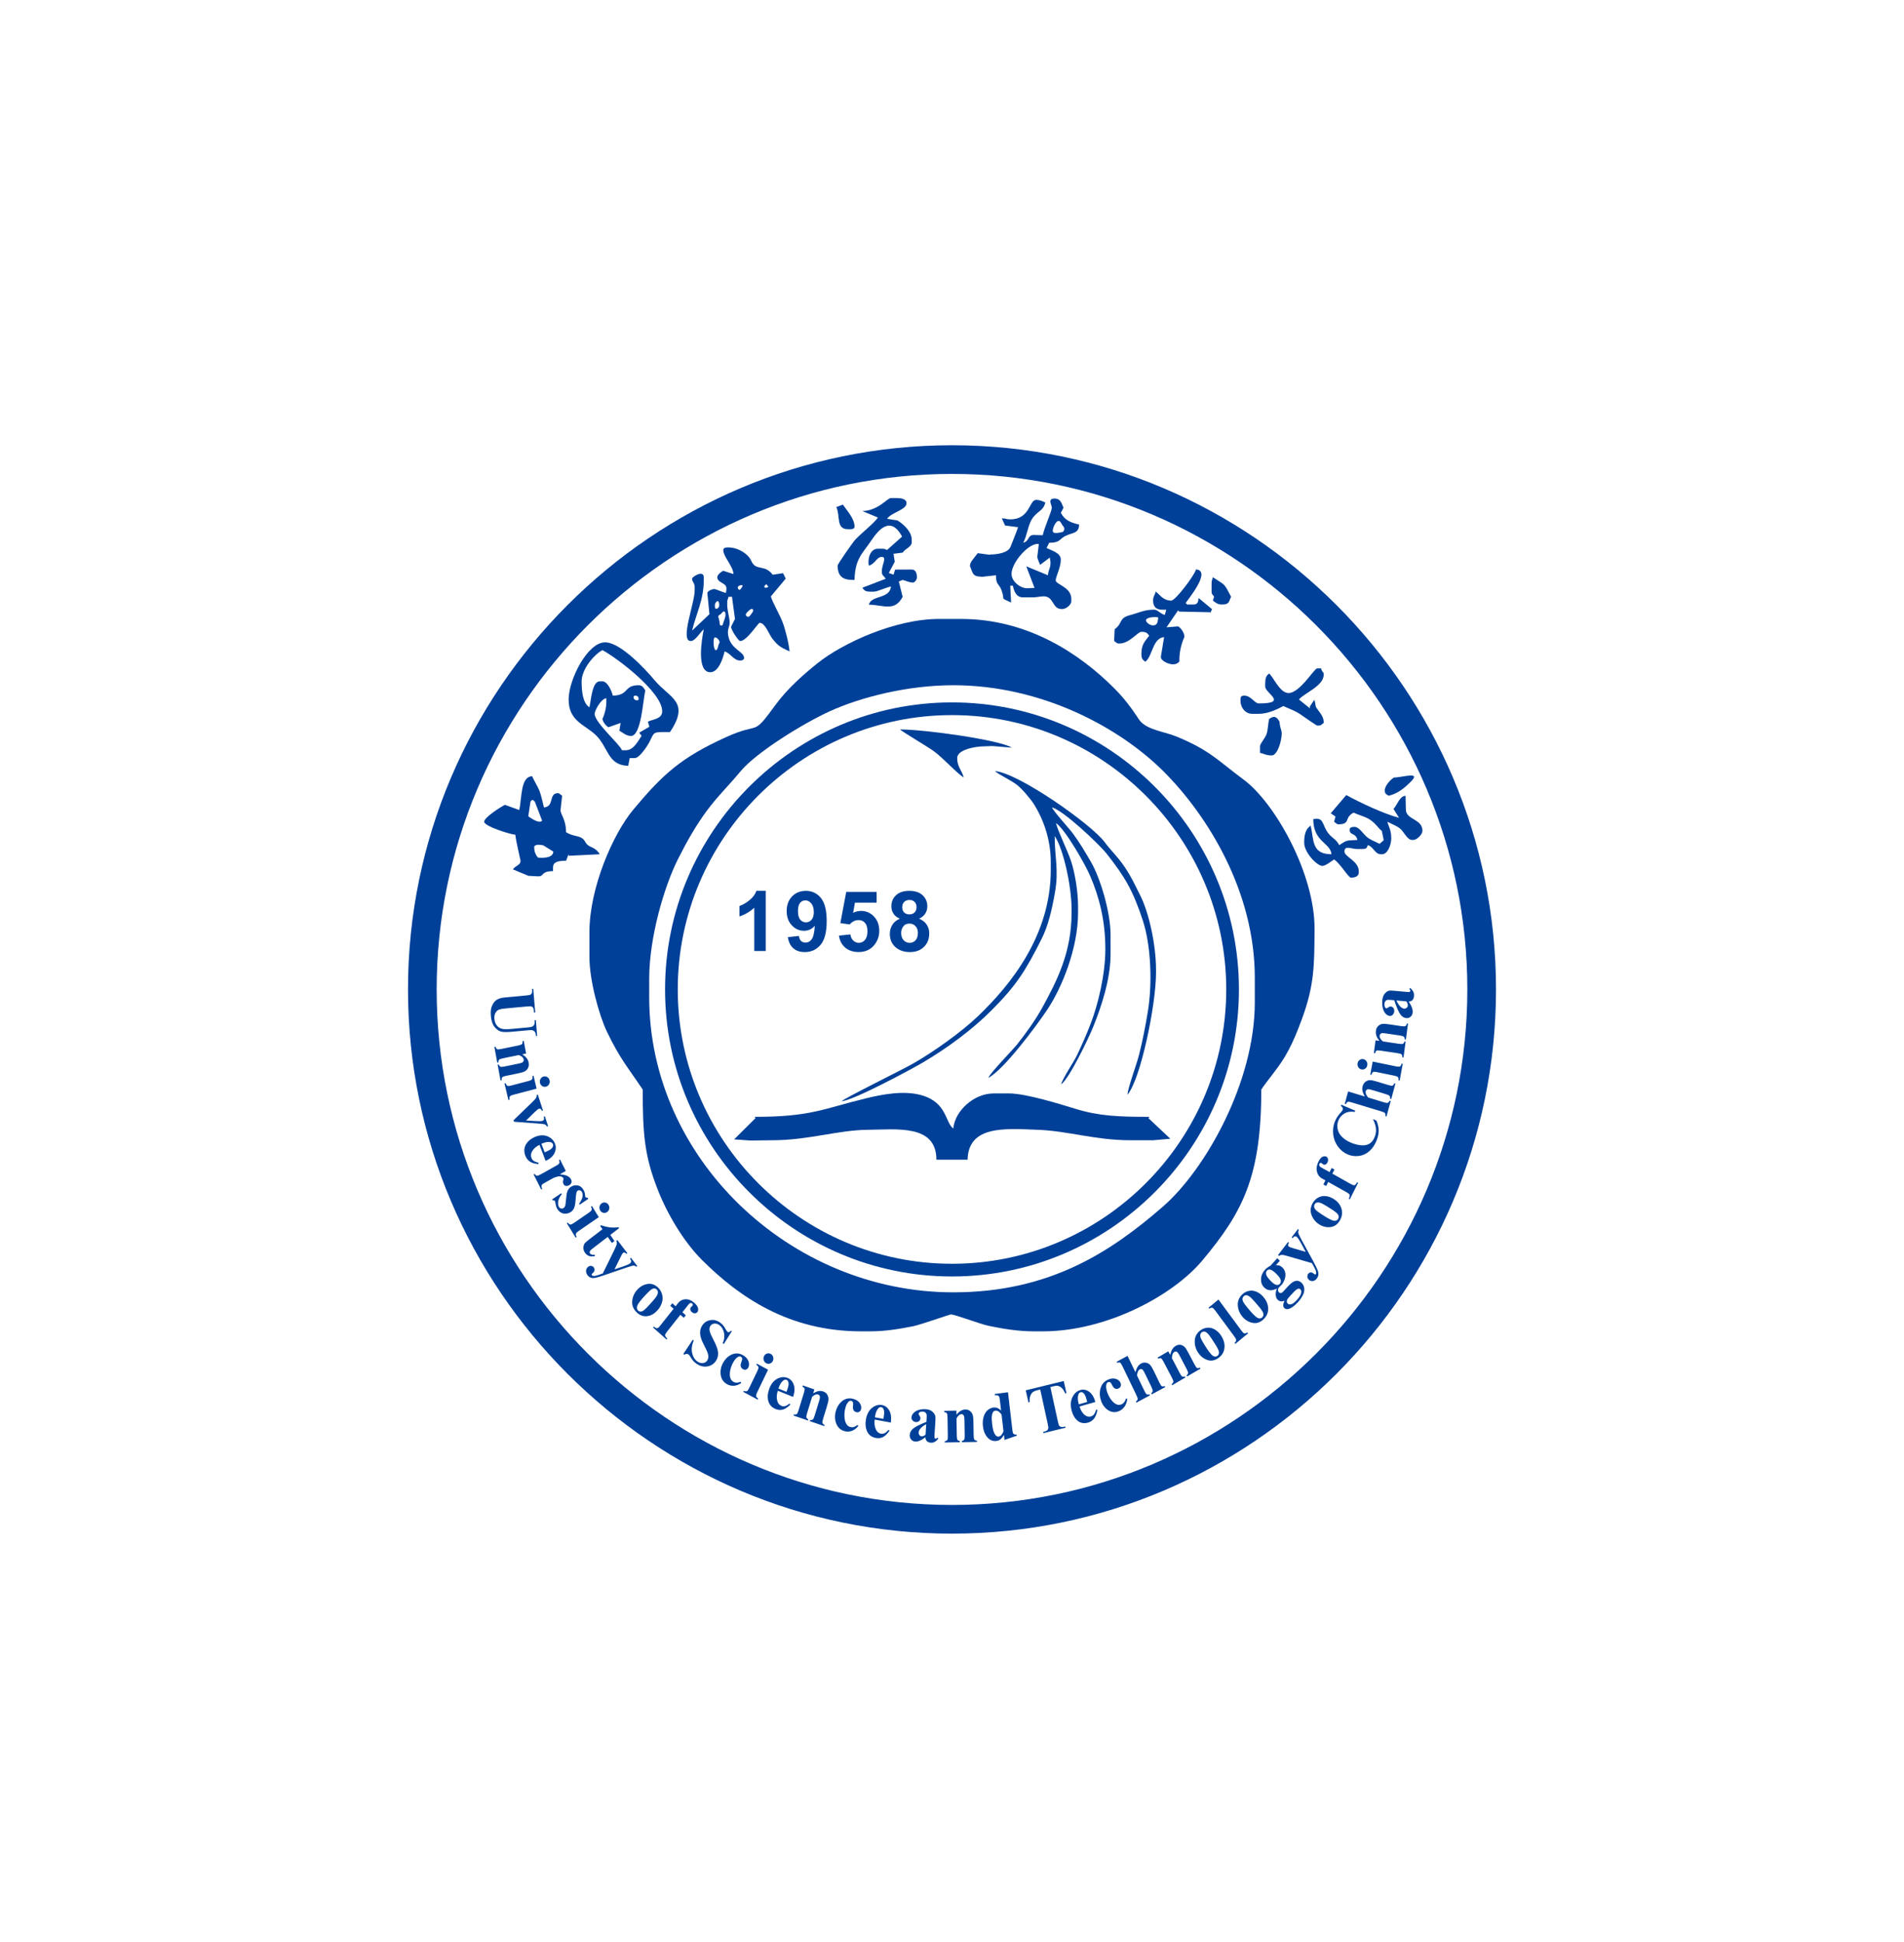 <svg width="154" height="157" viewBox="0 0 154 157" fill="none" xmlns="http://www.w3.org/2000/svg">
<g clip-path="url(#clip0_185_74)" filter="url(#filter0_d_185_74)">
<path d="M41 0H113C131.667 0 141 9.333 141 28V100C141 118.667 131.667 128 113 128H41C22.333 128 13 118.667 13 100V28C13 9.333 22.333 0 41 0Z" fill="white"/>
<path fill-rule="evenodd" clip-rule="evenodd" d="M67.643 24.999C67.985 25.712 67.591 26.791 68.591 26.791H68.801C68.973 26.791 69.117 26.728 69.117 26.581C69.117 25.923 68.496 25.28 68.172 24.799L67.643 24.999Z" fill="#004098"/>
<path fill-rule="evenodd" clip-rule="evenodd" d="M69.747 25.32L71.009 25.845C70.704 26.3 69.711 27.072 69.198 27.608C69.009 27.805 67.75 29.593 67.75 29.734C67.75 30.75 68.352 30.907 69.117 30.89C69.155 29.165 69.754 28.774 70.462 27.716C71.108 26.752 72.052 25.713 72.965 27.383L71.745 28.473C71.596 28.399 71.57 28.368 71.324 28.368H71.009C70.356 28.368 70.163 29.218 70.273 29.734C70.78 29.599 70.89 29.078 71.261 29.031C71.798 28.961 71.324 29.68 71.324 30.154V30.26C71.324 30.512 71.494 30.569 71.643 30.795L69.747 31.521C69.903 31.734 69.989 31.837 70.378 31.837H70.693C70.933 31.837 71.656 31.51 72.06 31.416C71.973 32.46 70.485 32.095 70.273 32.888C71.478 32.914 72.358 33.481 73.007 32.257L72.698 31.015L73.006 30.89C73.302 30.959 73.54 31.101 73.847 31.101C73.975 31.101 74.162 30.883 74.162 30.68C74.162 30.358 74.065 30.049 73.742 30.049L72.398 30.055L72.272 30.464L71.889 30.331L72.37 29.42L72.268 28.775L73.006 28.683C73.245 28.326 73.742 28.226 73.742 27.842V27.632C73.742 26.945 73.014 26.342 72.583 26.077L71.745 25.95C72.095 25.427 73.321 25.226 73.321 24.689C73.321 24.32 72.855 24.269 72.48 24.269H72.06C71.756 24.269 71.051 25.291 69.747 25.32Z" fill="#004098"/>
<path fill-rule="evenodd" clip-rule="evenodd" d="M58.501 28.473C58.501 29.023 59.291 29.759 59.328 30.415L58.486 30.149C58.106 30.391 57.82 30.647 58.185 30.995C58.666 31.317 58.851 31.282 58.711 31.941C58.448 31.88 57.885 31.626 57.765 31.626C57.6 31.626 57.226 31.784 57.212 31.944L57.381 33.66L55.978 34.989C56.288 33.66 56.924 32.533 56.924 30.89V30.68C56.924 30.05 55.978 30.633 55.978 30.785C55.978 31.097 56.188 31.066 56.188 31.521V31.731C56.188 32.782 54.971 35.831 55.873 35.831C56.246 35.831 56.653 35.083 56.924 34.885C56.769 35.619 56.296 38.353 57.45 38.353C58.115 38.353 58.468 37.263 58.606 36.671C59.082 36.798 59.333 37.407 59.867 37.407C60.039 37.407 60.182 37.344 60.182 37.197C60.182 36.672 59.117 36.517 58.906 35.417C58.783 34.775 59.071 34.716 59.008 34.175C58.957 33.731 58.816 33.377 58.816 32.782C58.816 32.498 58.866 32.492 58.921 32.257L59.204 32.247L59.447 34.044C59.418 34.098 59.131 34.674 59.131 34.674C59.131 34.939 59.73 35.831 59.867 35.831C60.408 35.831 61.316 34.359 61.444 34.359C61.89 34.359 62.193 35.285 62.474 35.641C62.978 36.277 63.141 36.326 63.861 36.671C63.808 36.035 63.511 34.848 63.294 34.296C63.029 33.621 62.506 32.756 62.347 32.224L63.552 30.782L63.334 30.343L62.495 30.47C61.851 29.591 61.133 30.203 60.769 29.358C60.522 28.781 59.69 28.263 58.921 28.263H58.816C58.644 28.263 58.501 28.326 58.501 28.473ZM58.202 34.366C58.202 34.047 57.989 33.808 58.175 33.729C58.361 33.649 58.44 33.41 58.573 33.437C58.706 33.463 58.706 33.782 58.626 33.994C58.546 34.206 58.44 34.551 58.44 34.551C58.44 34.551 58.202 34.684 58.202 34.366ZM57.83 33.118C57.856 33.331 58.175 33.198 58.175 32.933C58.175 32.667 58.069 32.508 57.936 32.667C57.803 32.826 57.803 32.906 57.83 33.118ZM57.83 35.533C57.644 35.533 57.697 36.542 57.883 36.568C58.069 36.595 58.069 36.17 58.175 36.011C58.281 35.852 58.016 35.533 57.83 35.533ZM60.404 33.835C60.218 33.702 60.378 33.543 60.616 33.331C60.855 33.118 61.015 33.304 60.855 33.516C60.696 33.729 60.59 33.968 60.404 33.835ZM59.678 31.549C59.645 31.483 59.711 31.352 59.908 31.319C60.105 31.286 60.105 31.352 59.941 31.582C59.776 31.812 59.711 31.615 59.678 31.549ZM61.807 31.421L61.971 31.224L62.136 31.421C62.136 31.421 62.169 31.486 61.971 31.519C61.774 31.552 61.84 31.388 61.807 31.421Z" fill="#004098"/>
<path fill-rule="evenodd" clip-rule="evenodd" d="M104.224 40.035C103.495 40.035 102.992 38.711 102.647 38.459C102.397 38.642 102.332 38.863 102.332 39.299V39.51C102.332 40.06 104.23 40.876 101.806 40.876C101.486 40.876 101.178 40.245 100.65 40.245C100.408 40.245 100.335 40.318 100.335 40.56V40.666C100.335 41.197 100.714 41.717 101.281 41.717H101.806C102.554 41.717 103.305 41.35 103.803 41.086C104.341 41.344 104.691 41.428 105.212 41.779C105.409 41.912 106.461 42.663 106.536 42.663H106.641C106.877 42.663 106.872 42.58 107.068 42.45C107.075 41.914 106.756 41.651 106.462 41.209C106.38 41.085 106.394 40.728 106.303 40.614L106.355 40.51L105.932 41.139L105.952 41.275L105.064 40.56C105.426 40.067 107.062 39.479 107.062 38.563C107.062 38.222 106.97 38.484 106.851 38.038H106.536C106.305 38.038 105.13 40.035 104.224 40.035ZM101.911 44.344V44.87C102.288 44.958 102.405 45.08 102.857 45.08C103.248 45.08 103.511 44.283 103.588 43.918C103.791 42.948 103.556 43.17 103.487 42.348C103.207 41.818 102.927 41.931 102.647 42.137C102.554 42.535 102.561 43.04 102.429 43.39C102.318 43.683 101.911 44.135 101.911 44.344Z" fill="#004098"/>
<path fill-rule="evenodd" clip-rule="evenodd" d="M47.044 39.089C47.044 38.094 48.064 36.916 48.725 36.566C49.916 37.196 53.56 39.965 53.56 41.506C53.56 42.139 52.835 42.141 52.404 42.347L52.522 42.764L51.697 43.241L51.894 43.491C51.599 43.922 51.25 44.66 50.617 44.66H50.302C50.187 44.229 48.095 42.426 48.095 41.717C48.095 41.466 48.605 40.491 49.041 40.455V40.771C49.041 41.273 48.886 41.801 48.725 42.137C48.801 42.416 48.962 42.637 49.207 42.803L50.197 42.453L50.097 43.084C50.403 43.248 50.641 43.504 51.038 43.504C51.862 43.504 51.999 40.662 52.194 39.825C52.074 39.645 51.965 39.404 51.668 39.404C50.41 39.404 50.916 40.215 49.566 40.245C49.481 39.88 49.138 39.089 48.725 39.089H48.515C47.886 39.089 47.813 40.595 47.674 41.191C47.146 40.838 47.044 39.959 47.044 39.089ZM45.992 40.56C45.992 42.309 47.295 42.584 48.176 43.422C49.224 44.419 49.133 45.883 50.812 45.918L50.933 45.29H51.353C51.721 45.29 52.36 44.315 52.509 44.028C52.968 43.143 52.72 43.188 54.191 43.188C55.844 40.719 54.167 40.463 52.93 38.984C52.262 38.185 50.212 35.935 48.936 35.935C47.53 35.935 45.992 38.932 45.992 40.56ZM51.261 40.467C51.261 40.467 51.176 40.264 51.363 40.247C51.549 40.23 51.65 40.348 51.65 40.484C51.65 40.619 51.616 40.636 51.464 40.619C51.312 40.602 51.261 40.467 51.261 40.467Z" fill="#004098"/>
<path fill-rule="evenodd" clip-rule="evenodd" d="M77.946 46.867C77.808 46.273 77.42 46.033 77.42 45.29C77.42 44.619 78.863 44.344 79.628 44.344L80.261 44.32L81.835 44.45C80.834 43.815 74.774 42.978 72.796 42.978C72.901 43.121 75.114 44.423 75.546 44.747C76.35 45.352 77.288 46.427 77.946 46.867Z" fill="#004098"/>
<path fill-rule="evenodd" clip-rule="evenodd" d="M112.737 46.867C112.473 47.044 112.002 47.512 112.002 47.918C112.002 48.199 112.154 48.229 112.317 48.339C113.062 48.165 113.568 47.728 114.065 47.248C115.041 46.305 113.445 46.867 112.737 46.867ZM107.632 49.759L108.02 50.024L107.903 50.441C107.987 50.5 108.162 50.651 108.218 50.651C109.28 50.651 108.681 50.127 109.479 49.705C109.879 49.897 110.435 50.023 110.805 50.272C111.299 50.604 111.466 50.959 111.765 51.181L111.919 51.935L111.581 52.228C111.219 52.036 110.814 51.911 110.502 51.626C110.274 51.418 109.909 50.861 109.584 50.861H109.479C109.307 50.861 109.164 50.924 109.164 51.072C109.164 51.592 109.625 51.278 109.794 51.912C108.911 51.986 109.034 51.857 108.323 52.333C108.017 51.755 107.649 51.767 107.29 51.158C106.949 50.581 107.017 50.062 106.221 50.23C106.221 52.084 107.615 52.139 107.692 53.069C106.063 53.069 106.28 51.913 106.011 50.756C105.613 51.022 105.485 51.468 105.485 52.123C105.485 52.96 106.545 54.015 106.957 54.015C107.208 54.015 107.71 53.618 107.903 53.489C108.426 53.84 109.057 54.961 109.269 54.961C109.592 54.961 109.9 54.863 109.9 54.54V54.435C109.9 53.624 108.743 53.269 108.743 52.858C108.743 52.317 109.288 52.648 109.794 52.648H110.11C110.514 52.648 110.542 52.59 110.635 52.333C111.078 52.451 111.205 53.069 111.686 53.069H111.791C112.248 53.069 112.527 52.278 112.527 51.807C112.527 51.085 112.338 50.913 112.212 50.441C112.555 50.622 113.006 50.776 113.294 51.041C113.563 51.29 113.831 51.912 114.209 51.912H114.314C114.607 51.912 115.05 51.469 115.05 51.176C115.05 50.163 113.669 50.323 113.708 49.39L113.683 48.339C113.193 48.38 113.043 49.038 112.71 49.406L113.158 50.125C111.899 49.789 110.047 48.917 108.889 48.283L107.632 49.759Z" fill="#004098"/>
<path fill-rule="evenodd" clip-rule="evenodd" d="M41.998 49.495L40.842 49.074C40.499 49.239 39.16 50.092 39.16 50.441C39.16 50.799 41.215 51.453 41.683 51.492C41.722 51.967 42.103 53.56 42.103 53.594C42.103 53.969 41.722 53.958 41.486 54.293L42.735 54.814L43.469 54.855H43.575C43.998 54.855 43.76 54.435 44.731 54.435V54.12C44.731 53.641 45.278 53.594 45.787 53.596L45.988 53.067L45.998 53.194L48.515 53.069C48.016 52.323 47.655 52.648 47.325 52.051C47.011 51.483 46.417 51.707 45.782 51.282C45.782 50.23 45.319 49.837 45.338 49.492L45.467 48.339C45.382 48.28 45.207 48.128 45.151 48.128C44.327 48.128 44.881 49.211 43.995 49.285C43.92 48.963 43.764 48.277 43.639 47.959C43.475 47.543 43.105 46.97 43.049 46.762C42.082 46.783 42.221 48.536 41.998 49.495ZM42.729 50.004L42.906 48.824C42.997 48.64 43.115 48.64 43.26 48.824L43.85 50.358C43.672 50.547 43.275 50.393 42.729 50.004ZM43.519 53.342C43.298 53.099 43.195 52.797 43.209 52.436C43.342 52.259 43.629 52.289 43.938 52.348L44.755 52.856C44.724 53.272 44.257 53.397 43.519 53.342Z" fill="#004098"/>
<path fill-rule="evenodd" clip-rule="evenodd" d="M84.989 53.699V54.33C84.989 59.588 81.809 63.577 79.079 66.183C77.746 67.455 75.579 68.997 73.918 69.957C72.974 70.502 68.438 72.716 68.066 73.04C69.081 72.955 73.731 70.447 74.685 69.883C76.64 68.727 78.661 67.237 80.232 65.655C82.2 63.676 82.951 62.497 84.253 59.901C84.789 58.831 85.084 57.548 85.33 56.143C85.648 54.332 85.304 53.295 85.304 51.597C86.004 52.604 86.67 55.669 86.67 57.483V57.798C86.67 61.019 85.485 63.303 84.322 65.436C83.776 66.437 82.962 67.569 82.274 68.434C81.891 68.916 80.034 70.806 79.943 71.148C81.205 70.48 83.812 66.97 84.716 65.62C85.886 63.87 87.196 60.666 87.196 57.798V57.273C87.196 56.093 86.94 54.557 86.632 53.633C86.321 52.702 85.56 51.193 85.409 50.546C86.134 51.031 87.74 53.809 88.175 54.822C88.896 56.498 89.403 58.393 89.403 60.742C89.403 62.801 88.802 65.267 88.205 66.796C87.855 67.694 87.528 68.435 87.125 69.29C86.847 69.879 85.944 71.183 85.829 71.673C86.454 71.255 88.033 67.992 88.425 67.016C89.038 65.49 89.824 63.225 89.824 61.162V59.586C89.824 57.676 88.948 54.897 88.245 53.701C87.741 52.842 87.356 52.175 86.775 51.387C86.494 51.005 85.165 49.551 85.094 49.285C86.015 49.531 88.895 52.244 89.528 53.049C90.972 54.887 91.64 55.993 92.439 58.441C93.084 60.414 93.229 63.481 92.83 65.851C92.61 67.16 92.424 68.102 92.136 69.256C91.926 70.097 91.242 71.894 91.19 72.514C92.247 71.298 93.502 65.273 93.502 62.634V62.423C93.502 60.369 92.923 57.788 92.241 56.432C91.78 55.514 91.535 54.953 90.98 54.12C90.406 53.259 89.888 52.821 89.34 52.081C88.296 50.671 82.404 46.503 80.469 46.342C80.856 46.678 81.763 47.073 82.276 47.477C82.677 47.793 83.364 48.604 83.645 49.051C84.371 50.211 84.989 51.848 84.989 53.699Z" fill="#004098"/>
<path fill-rule="evenodd" clip-rule="evenodd" d="M62.495 76.193C65.367 76.193 67.778 75.372 70.165 75.349C72.521 75.327 75.739 74.88 75.739 77.769H78.261C78.324 74.967 81.315 75.251 83.941 75.348C86.381 75.438 88.6 76.193 91.4 76.193H93.292L94.657 76.071L92.88 74.4L92.977 74.301C90.501 74.301 88.906 74.242 86.999 73.657C85.828 73.298 82.993 72.409 81.625 72.409H80.363C78.75 72.409 77.222 73.842 77.105 75.247C76.435 74.756 76.614 73.146 74.541 72.555C73.096 72.142 71.351 72.487 70.039 72.806C66.553 73.654 65.602 74.301 61.023 74.301L61.117 74.396L59.377 76.123L60.705 76.217L62.495 76.193Z" fill="#004098"/>
<path fill-rule="evenodd" clip-rule="evenodd" d="M52.509 63.159C52.509 59.792 53.711 55.69 54.857 53.419C55.546 52.054 56.282 50.756 57.134 49.6C58.044 48.366 58.953 47.506 59.894 46.368C61.192 44.8 65.071 42.435 67.119 41.506C69.655 40.355 73.424 39.404 77.105 39.404C84.257 39.404 90.58 42.825 94.159 46.42C97.679 49.957 101.491 56.071 101.491 63.054V65.051C101.491 71.497 97.494 78.579 94.046 81.571C89.839 85.222 84.9 88.491 77.105 88.491C63.879 88.491 52.509 77.645 52.509 64.631V63.159ZM47.674 59.375V61.372C47.674 63.27 48.454 66.091 49.091 67.419C50.13 69.586 50.794 70.317 51.984 72.094C51.984 75.752 52.138 77.458 53.182 80.145C53.992 82.231 55.352 84.456 56.793 85.889C59.773 88.853 63.786 91.644 69.642 91.644H70.378C71.657 91.644 72.794 91.44 73.855 91.232C74.448 91.115 76.814 90.278 76.895 90.278C77.261 90.278 79.27 91.056 79.967 91.2C81.085 91.431 82.322 91.644 83.622 91.644H84.358C89.524 91.644 94.898 88.726 97.241 85.923C100.499 82.026 102.016 79.174 102.016 72.094C102.577 71.256 103.27 70.507 103.867 69.529C104.454 68.568 104.877 67.542 105.288 66.431C106.323 63.631 106.301 62.036 106.326 59.165C106.365 54.678 103.133 48.921 100.587 47.035C98.519 45.504 97.853 44.656 95.142 43.545C94.147 43.138 92.674 43.011 92.115 42.159C91.488 41.203 90.906 40.434 90.113 39.641C87.363 36.891 83.163 34.044 77.736 34.044H75.949C72.386 34.044 68.162 36.002 66.155 37.599C64.971 38.54 63.668 39.707 62.767 40.937C60.75 43.688 61.635 42.28 58.71 43.608C55.099 45.248 53.612 46.596 51.219 49.466C49.576 51.437 47.674 55.784 47.674 59.375Z" fill="#004098"/>
<path fill-rule="evenodd" clip-rule="evenodd" d="M77 40.792C89.782 40.792 100.208 51.218 100.208 64C100.208 76.782 89.782 87.208 77 87.208C64.218 87.208 53.792 76.782 53.792 64C53.792 51.218 64.218 40.792 77 40.792ZM77 41.819C89.217 41.819 99.181 51.783 99.181 64C99.181 76.217 89.217 86.181 77 86.181C64.783 86.181 54.819 76.217 54.819 64C54.819 51.783 64.783 41.819 77 41.819Z" fill="#004098"/>
<path d="M61.936 60.894V56.028H61.182C61.076 56.324 60.881 56.582 60.597 56.803C60.312 57.025 60.049 57.175 59.807 57.255V58.097C60.267 57.946 60.667 57.711 61.007 57.393V60.894H61.936ZM65.09 60.98C65.616 60.98 66.044 60.784 66.372 60.392C66.701 59.999 66.865 59.36 66.865 58.474C66.865 57.604 66.707 56.979 66.392 56.598C66.077 56.218 65.674 56.028 65.182 56.028C64.73 56.028 64.358 56.179 64.066 56.479C63.774 56.78 63.628 57.176 63.628 57.668C63.628 58.139 63.767 58.522 64.043 58.816C64.32 59.111 64.649 59.258 65.03 59.258C65.38 59.258 65.672 59.122 65.906 58.851C65.868 59.407 65.783 59.772 65.648 59.949C65.514 60.125 65.351 60.213 65.159 60.213C65.007 60.213 64.885 60.169 64.792 60.081C64.699 59.993 64.642 59.857 64.62 59.674L63.721 59.773C63.787 60.175 63.937 60.476 64.171 60.678C64.404 60.879 64.71 60.98 65.09 60.98ZM65.189 58.577C65.004 58.577 64.849 58.504 64.726 58.357C64.602 58.211 64.541 57.981 64.541 57.668C64.541 57.359 64.597 57.137 64.711 57.002C64.825 56.866 64.967 56.798 65.139 56.798C65.32 56.798 65.479 56.881 65.617 57.046C65.754 57.212 65.823 57.444 65.823 57.744C65.823 58.017 65.762 58.224 65.64 58.365C65.518 58.506 65.367 58.577 65.189 58.577ZM69.457 60.977C70.016 60.977 70.454 60.763 70.769 60.336C71 60.023 71.116 59.667 71.116 59.268C71.116 58.789 70.973 58.401 70.686 58.101C70.4 57.801 70.05 57.651 69.638 57.651C69.422 57.651 69.211 57.703 69.004 57.807L69.149 56.983H70.901V56.114H68.445L67.969 58.636L68.723 58.745C68.934 58.51 69.173 58.392 69.44 58.392C69.654 58.392 69.827 58.466 69.961 58.615C70.094 58.764 70.161 58.987 70.161 59.284C70.161 59.602 70.093 59.839 69.959 59.997C69.825 60.154 69.66 60.233 69.466 60.233C69.297 60.233 69.147 60.172 69.017 60.05C68.887 59.927 68.809 59.761 68.782 59.552L67.857 59.648C67.912 60.053 68.08 60.376 68.362 60.617C68.644 60.857 69.009 60.977 69.457 60.977ZM73.592 60.98C74.066 60.98 74.446 60.84 74.731 60.56C75.016 60.28 75.159 59.917 75.159 59.469C75.159 59.198 75.089 58.959 74.949 58.752C74.809 58.545 74.605 58.387 74.336 58.279C74.547 58.187 74.712 58.053 74.829 57.878C74.945 57.703 75.004 57.502 75.004 57.278C75.004 56.916 74.876 56.618 74.622 56.382C74.367 56.146 74.01 56.028 73.549 56.028C73.084 56.028 72.725 56.146 72.473 56.382C72.221 56.618 72.095 56.916 72.095 57.278C72.095 57.489 72.149 57.684 72.258 57.861C72.367 58.039 72.542 58.178 72.782 58.279C72.502 58.398 72.297 58.568 72.167 58.787C72.037 59.006 71.972 59.247 71.972 59.509C71.972 59.985 72.145 60.36 72.491 60.633C72.784 60.864 73.151 60.98 73.592 60.98ZM73.549 57.932C73.375 57.932 73.236 57.88 73.131 57.777C73.026 57.673 72.974 57.529 72.974 57.344C72.974 57.17 73.027 57.03 73.133 56.924C73.239 56.818 73.381 56.765 73.559 56.765C73.731 56.765 73.869 56.818 73.974 56.922C74.079 57.027 74.131 57.166 74.131 57.34C74.131 57.526 74.078 57.671 73.972 57.775C73.867 57.88 73.725 57.932 73.549 57.932ZM73.576 60.233C73.379 60.233 73.216 60.161 73.085 60.018C72.954 59.875 72.888 59.675 72.888 59.42C72.888 59.237 72.944 59.067 73.055 58.911C73.166 58.754 73.335 58.676 73.562 58.676C73.759 58.676 73.921 58.745 74.048 58.883C74.176 59.02 74.24 59.203 74.24 59.43C74.24 59.69 74.177 59.889 74.052 60.026C73.926 60.164 73.767 60.233 73.576 60.233Z" fill="#004098"/>
<path fill-rule="evenodd" clip-rule="evenodd" d="M81.815 30.408C81.815 29.447 83.276 27.832 84.022 27.99L83.898 29.039C83.903 29.144 84.088 29.59 84.127 29.672L84.911 29.08L84.968 29.462C84.968 29.993 84.799 30.02 84.758 30.513L83.01 29.79L83.675 31.534L83.076 31.564C82.51 31.564 81.815 30.998 81.815 30.408ZM85.074 25.047C85.074 25.334 84.496 26.574 84.338 27.275L83.602 27.255C83.097 27.269 83.282 27.746 82.761 27.885C83.066 27.309 83.141 26.529 83.431 26.033C83.866 25.287 84.375 25.371 84.548 24.627C84.366 24.539 84.082 24.417 83.812 24.417C83.221 24.417 83.333 25.993 81.71 25.993C81.314 25.993 81.511 25.924 81.028 25.907L81.293 26.492L82.341 26.624C82.333 26.72 81.811 28.02 81.73 28.221C81.549 28.67 80.74 28.831 80.133 28.831L80.025 28.854L79.082 28.726C78.647 29.301 78.463 29.43 78.452 29.777C78.663 30.219 78.616 30.618 79.292 30.618L79.4 30.642L80.554 30.513C80.554 31.333 80.81 31.167 81.011 31.737C81.324 32.622 80.838 32.259 81.78 32.718L81.71 31.354H81.92C82.026 31.81 82.182 32.3 82.761 32.3H83.497C84.106 32.3 84.562 32.041 84.944 32.429C85.268 32.76 85.288 33.246 85.914 33.246C86.212 33.246 86.65 32.912 86.65 32.615V32.405C86.65 31.482 85.389 31.246 85.389 30.933C85.389 30.589 85.803 29.905 85.8 29.246C85.798 28.695 85.07 28.526 84.647 28.303L84.863 27.885C85.774 27.885 85.652 27.583 86.194 27.323C86.766 27.049 87.264 27.141 87.281 26.413C86.557 26.245 86.121 26.056 85.804 25.465L86.02 25.047C85.853 24.7 85.799 24.311 85.284 24.311C84.704 24.311 85.074 24.826 85.074 25.047ZM85.575 26.125C85.389 26.168 85.075 26.781 85.169 27C85.263 27.218 85.981 27 85.981 27C85.981 27 86.231 26.75 85.95 26.5C85.81 26.283 85.761 26.083 85.575 26.125Z" fill="#004098"/>
<path fill-rule="evenodd" clip-rule="evenodd" d="M94.738 32.562C94.065 32.562 93.796 32.061 93.476 31.827C93.391 32.194 93.266 32.181 93.266 32.562C93.266 33.053 93.511 33.298 94.002 33.298L94.33 33.302L94.212 33.719C93.829 33.616 93.63 33.298 93.371 33.298H93.266C92.555 33.298 92.023 33.577 91.393 33.738C90.471 33.973 90.821 34.401 90.157 34.876L90.113 35.821C90.303 35.948 90.298 36.031 90.533 36.031C91.368 36.031 92.009 35.085 92.32 35.085C92.71 35.085 92.795 35.188 92.951 35.4C92.643 35.821 92.32 36.06 92.32 36.872C92.32 37.261 92.423 37.347 92.636 37.503C93.224 37.071 93.224 35.579 94.156 35.514L93.897 37.082C93.839 37.417 94.516 37.713 94.843 37.713C95.164 37.713 95.267 37.612 95.39 37.49C95.374 36.828 95.507 36.167 95.789 35.506C95.841 35.17 95.403 34.641 95.26 34.647L94.35 34.721L95.289 33.349L95.368 33.45L97.893 33.502L97.871 33.606L98.034 33.255L96.945 32.352C96.919 32.666 96.87 32.878 96.525 32.878H96.209C95.807 32.878 96.171 32.91 95.894 32.773C95.929 32.643 98.074 30.151 96.735 30.04C96.626 30.508 95.067 32.562 94.738 32.562ZM97.996 31.196V31.827C97.996 32.062 98.079 32.057 98.201 32.245L98.101 32.562C98.329 32.715 98.451 32.878 98.837 32.878C99.448 32.878 99.385 32.639 99.573 32.247C98.96 31.09 99.153 31.375 98.101 30.671C98.046 30.906 97.996 30.912 97.996 31.196ZM92.758 34.31C92.479 33.975 93.121 33.891 93.427 33.891C93.734 33.891 93.706 33.891 93.623 34.282C93.539 34.672 93.037 34.644 92.758 34.31Z" fill="#004098"/>
<path fill-rule="evenodd" clip-rule="evenodd" d="M43.131 63.952L43.289 65.859L43.193 65.868L43.185 65.773C43.173 65.63 43.151 65.533 43.118 65.481C43.086 65.43 43.043 65.395 42.992 65.378C42.94 65.36 42.813 65.359 42.614 65.378L40.902 65.536C40.588 65.565 40.383 65.609 40.285 65.669C40.188 65.729 40.111 65.818 40.053 65.939C39.996 66.06 39.974 66.207 39.989 66.382C40.005 66.582 40.062 66.749 40.159 66.881C40.256 67.015 40.382 67.109 40.537 67.165C40.693 67.221 40.956 67.232 41.328 67.198L42.754 67.066C42.911 67.052 43.021 67.023 43.085 66.983C43.149 66.942 43.193 66.894 43.214 66.84C43.246 66.754 43.257 66.637 43.244 66.487L43.34 66.478L43.446 67.757L43.35 67.766L43.343 67.69C43.335 67.586 43.309 67.501 43.263 67.436C43.218 67.371 43.155 67.326 43.073 67.303C43.015 67.285 42.916 67.282 42.773 67.295L41.444 67.418C41.033 67.456 40.734 67.454 40.547 67.415C40.36 67.374 40.181 67.25 40.01 67.042C39.838 66.835 39.736 66.538 39.705 66.155C39.678 65.836 39.698 65.585 39.765 65.402C39.855 65.154 39.982 64.973 40.146 64.859C40.31 64.745 40.537 64.674 40.828 64.647L42.541 64.489C42.742 64.47 42.866 64.448 42.913 64.419C42.961 64.391 42.996 64.347 43.02 64.285C43.045 64.225 43.05 64.117 43.035 63.96L43.131 63.952ZM42.551 69.183L42.243 69.246C42.399 69.348 42.518 69.453 42.6 69.558C42.682 69.664 42.735 69.785 42.76 69.921C42.79 70.084 42.772 70.228 42.706 70.353C42.641 70.478 42.547 70.571 42.427 70.633C42.336 70.683 42.152 70.734 41.878 70.791L40.953 70.981C40.77 71.018 40.659 71.059 40.621 71.103C40.582 71.147 40.567 71.227 40.575 71.34L40.484 71.359L40.25 70.088L40.342 70.069C40.371 70.162 40.421 70.222 40.491 70.251C40.539 70.27 40.647 70.263 40.815 70.229L41.872 70.012C42.067 69.972 42.189 69.938 42.236 69.912C42.284 69.885 42.318 69.849 42.339 69.805C42.361 69.761 42.367 69.716 42.358 69.669C42.33 69.515 42.199 69.393 41.966 69.303L40.693 69.565C40.515 69.601 40.405 69.642 40.364 69.687C40.323 69.732 40.305 69.802 40.31 69.9L40.22 69.919L39.986 68.648L40.077 68.629C40.107 68.733 40.153 68.801 40.215 68.835C40.259 68.857 40.371 68.85 40.554 68.813L41.897 68.537C42.076 68.5 42.184 68.46 42.222 68.416C42.26 68.372 42.275 68.293 42.269 68.179L42.362 68.16L42.551 69.183ZM44.451 71.348C44.478 71.464 44.463 71.571 44.406 71.671C44.348 71.77 44.266 71.834 44.159 71.862C44.051 71.891 43.951 71.875 43.856 71.814C43.762 71.753 43.702 71.666 43.675 71.553C43.648 71.44 43.663 71.334 43.72 71.234C43.776 71.134 43.858 71.071 43.965 71.042C44.072 71.014 44.173 71.029 44.269 71.089C44.364 71.149 44.424 71.235 44.451 71.348ZM43.4 72.02L41.538 72.511C41.373 72.554 41.272 72.603 41.236 72.656C41.199 72.709 41.191 72.796 41.212 72.916L41.122 72.94L40.806 71.598L40.896 71.575C40.925 71.683 40.975 71.757 41.044 71.796C41.091 71.821 41.197 71.811 41.363 71.767L42.735 71.406C42.901 71.362 43.003 71.314 43.039 71.261C43.075 71.208 43.083 71.123 43.062 71.004L43.155 70.979L43.4 72.02ZM41.537 74.576L43.047 73.115C43.229 72.939 43.339 72.812 43.379 72.737C43.408 72.682 43.417 72.613 43.407 72.53L43.497 72.497L43.916 73.783L43.826 73.816C43.8 73.735 43.767 73.684 43.73 73.665C43.681 73.637 43.632 73.632 43.583 73.65C43.522 73.672 43.422 73.751 43.279 73.888L42.55 74.599L43.396 74.647C43.638 74.661 43.803 74.653 43.891 74.62C43.941 74.602 43.977 74.568 43.996 74.517C44.015 74.467 44.01 74.391 43.981 74.292L44.072 74.259L44.33 75.051L44.239 75.084C44.204 75.011 44.158 74.959 44.097 74.927C44.038 74.895 43.884 74.87 43.637 74.851L41.577 74.698L41.537 74.576ZM44.132 77.866L43.635 76.565C43.343 76.707 43.139 76.892 43.024 77.118C42.936 77.291 42.923 77.46 42.986 77.624C43.025 77.726 43.087 77.807 43.172 77.866C43.258 77.926 43.388 77.973 43.563 78.009L43.544 78.118C43.246 78.096 43.017 78.028 42.854 77.916C42.691 77.806 42.571 77.647 42.492 77.442C42.358 77.091 42.384 76.769 42.571 76.478C42.722 76.245 42.95 76.063 43.255 75.932C43.63 75.772 43.969 75.752 44.273 75.871C44.576 75.991 44.783 76.195 44.893 76.482C44.984 76.722 44.972 76.971 44.852 77.227C44.733 77.484 44.493 77.697 44.132 77.866ZM44.054 77.174C44.312 77.064 44.483 76.974 44.568 76.902C44.653 76.832 44.708 76.755 44.733 76.671C44.749 76.624 44.745 76.57 44.723 76.511C44.689 76.422 44.62 76.368 44.517 76.347C44.337 76.309 44.122 76.342 43.875 76.448L43.79 76.484L44.054 77.174ZM45.762 78.677L45.277 78.95C45.574 78.975 45.787 79.024 45.916 79.096C46.045 79.168 46.136 79.257 46.188 79.362C46.234 79.451 46.244 79.538 46.218 79.622C46.193 79.706 46.133 79.774 46.037 79.828C45.934 79.885 45.842 79.904 45.759 79.883C45.677 79.863 45.616 79.816 45.579 79.741C45.536 79.656 45.525 79.567 45.545 79.475C45.565 79.383 45.575 79.329 45.575 79.316C45.577 79.293 45.572 79.273 45.561 79.251C45.538 79.205 45.499 79.17 45.444 79.147C45.359 79.11 45.26 79.102 45.147 79.122C44.974 79.153 44.797 79.219 44.619 79.32L44.128 79.596L44 79.671C43.913 79.719 43.861 79.756 43.842 79.781C43.811 79.824 43.795 79.869 43.795 79.917C43.794 79.966 43.815 80.037 43.856 80.13L43.774 80.176L43.16 78.956L43.242 78.909C43.299 79.003 43.358 79.055 43.419 79.065C43.48 79.075 43.603 79.028 43.789 78.923L44.971 78.259C45.093 78.191 45.168 78.141 45.195 78.109C45.23 78.069 45.249 78.028 45.253 77.986C45.258 77.945 45.244 77.883 45.213 77.801L45.298 77.754L45.762 78.677ZM47.584 80.93L46.888 81.402L46.844 81.321C47.004 81.095 47.094 80.906 47.115 80.755C47.136 80.604 47.119 80.478 47.063 80.375C47.028 80.31 46.977 80.267 46.91 80.247C46.844 80.226 46.784 80.232 46.73 80.265C46.69 80.29 46.66 80.329 46.64 80.383C46.606 80.471 46.578 80.677 46.556 81C46.535 81.323 46.492 81.553 46.428 81.69C46.364 81.827 46.268 81.934 46.139 82.013C46.023 82.084 45.892 82.123 45.746 82.13C45.601 82.136 45.466 82.102 45.346 82.027C45.224 81.951 45.127 81.845 45.053 81.709C44.995 81.603 44.949 81.443 44.915 81.227C44.906 81.17 44.896 81.133 44.886 81.115C44.858 81.063 44.797 81.042 44.703 81.053L44.66 80.975L45.393 80.477L45.437 80.558C45.279 80.749 45.184 80.938 45.153 81.122C45.122 81.306 45.137 81.453 45.198 81.564C45.239 81.64 45.295 81.688 45.365 81.71C45.436 81.73 45.503 81.722 45.565 81.683C45.637 81.64 45.686 81.579 45.712 81.499C45.739 81.42 45.76 81.266 45.776 81.037C45.803 80.698 45.839 80.468 45.884 80.346C45.949 80.167 46.056 80.031 46.204 79.941C46.365 79.843 46.544 79.812 46.739 79.851C46.934 79.888 47.092 80.019 47.214 80.242C47.279 80.361 47.315 80.495 47.322 80.641C47.322 80.697 47.33 80.738 47.345 80.765C47.361 80.794 47.378 80.814 47.399 80.823C47.42 80.834 47.467 80.843 47.54 80.849L47.584 80.93ZM49.218 81.416C49.279 81.515 49.299 81.622 49.275 81.737C49.251 81.85 49.193 81.939 49.1 82.002C49.008 82.066 48.908 82.086 48.8 82.061C48.691 82.036 48.607 81.974 48.547 81.876C48.487 81.778 48.469 81.673 48.492 81.559C48.514 81.445 48.572 81.357 48.665 81.293C48.757 81.23 48.858 81.21 48.966 81.233C49.074 81.257 49.158 81.318 49.218 81.416ZM48.432 82.412L46.822 83.517C46.679 83.615 46.599 83.696 46.581 83.758C46.562 83.821 46.582 83.906 46.639 84.013L46.561 84.066L45.849 82.906L45.927 82.853C45.988 82.946 46.058 82.998 46.135 83.01C46.187 83.018 46.285 82.973 46.428 82.874L47.614 82.06C47.757 81.962 47.838 81.882 47.856 81.819C47.874 81.757 47.855 81.673 47.799 81.568L47.879 81.513L48.432 82.412ZM50.078 83.299L49.361 83.85L49.699 84.341L49.491 84.5L49.154 84.009L47.945 84.937C47.832 85.024 47.763 85.085 47.738 85.122C47.713 85.158 47.7 85.198 47.698 85.242C47.697 85.285 47.705 85.319 47.721 85.342C47.787 85.438 47.919 85.476 48.116 85.456L48.115 85.557C47.764 85.644 47.497 85.552 47.313 85.284C47.222 85.153 47.18 85.015 47.187 84.871C47.194 84.727 47.231 84.61 47.3 84.519C47.337 84.469 47.46 84.362 47.67 84.201L48.728 83.389L48.541 83.119L48.615 83.062C48.867 83.152 49.107 83.211 49.334 83.236C49.56 83.262 49.791 83.258 50.027 83.226L50.078 83.299ZM48.757 86.962L49.659 85.125C49.796 84.848 49.87 84.667 49.883 84.58C49.897 84.492 49.888 84.408 49.856 84.326L49.931 84.263L50.74 85.32L50.666 85.383C50.61 85.316 50.56 85.279 50.516 85.27C50.471 85.261 50.432 85.27 50.4 85.298C50.349 85.341 50.276 85.463 50.18 85.662L49.704 86.633L50.451 86.378C50.718 86.288 50.891 86.21 50.971 86.141C51.02 86.099 51.047 86.047 51.049 85.987C51.052 85.927 51.021 85.852 50.956 85.762L51.03 85.698L51.541 86.364L51.466 86.427C51.41 86.369 51.345 86.336 51.273 86.33C51.2 86.323 51.009 86.373 50.697 86.48L48.867 87.106C48.409 87.262 48.112 87.339 47.979 87.339C47.791 87.337 47.641 87.263 47.528 87.115C47.438 86.998 47.396 86.875 47.404 86.748C47.412 86.62 47.461 86.517 47.551 86.44C47.629 86.374 47.713 86.344 47.802 86.351C47.891 86.357 47.965 86.398 48.021 86.471C48.075 86.543 48.098 86.618 48.088 86.697C48.078 86.778 48.029 86.857 47.939 86.935C47.889 86.98 47.861 87.015 47.856 87.039C47.849 87.063 47.855 87.085 47.871 87.106C47.897 87.14 47.944 87.16 48.013 87.165C48.113 87.174 48.293 87.131 48.552 87.034L48.757 86.962ZM53.234 88.113C53.387 88.264 53.494 88.447 53.553 88.662C53.611 88.877 53.606 89.096 53.538 89.318C53.471 89.541 53.355 89.744 53.193 89.929C52.958 90.194 52.699 90.354 52.414 90.406C52.069 90.471 51.761 90.369 51.489 90.102C51.223 89.839 51.105 89.537 51.135 89.199C51.165 88.859 51.296 88.56 51.525 88.3C51.762 88.031 52.042 87.87 52.364 87.816C52.688 87.761 52.977 87.86 53.234 88.113ZM53.116 88.262C53.051 88.199 52.974 88.17 52.882 88.176C52.79 88.182 52.671 88.253 52.523 88.391C52.374 88.528 52.181 88.731 51.944 89C51.818 89.143 51.709 89.285 51.617 89.427C51.547 89.536 51.514 89.637 51.516 89.731C51.517 89.825 51.547 89.901 51.605 89.958C51.662 90.014 51.724 90.044 51.791 90.048C51.881 90.051 51.97 90.02 52.058 89.954C52.194 89.853 52.434 89.61 52.774 89.224C52.974 88.997 53.099 88.829 53.15 88.721C53.201 88.612 53.22 88.516 53.208 88.431C53.2 88.37 53.169 88.315 53.116 88.262ZM55.032 90.306L53.951 91.667C53.847 91.798 53.795 91.893 53.795 91.95C53.796 92.038 53.856 92.132 53.972 92.229L53.913 92.304L52.819 91.334L52.879 91.259C52.963 91.331 53.031 91.373 53.081 91.386C53.131 91.398 53.176 91.393 53.216 91.372C53.256 91.349 53.318 91.286 53.402 91.179L54.483 89.819L54.212 89.579L54.376 89.374L54.646 89.614L54.76 89.469L54.837 89.368C54.996 89.167 55.2 89.061 55.445 89.051C55.692 89.04 55.933 89.141 56.171 89.352C56.334 89.496 56.43 89.635 56.457 89.769C56.485 89.903 56.467 90.009 56.405 90.088C56.355 90.15 56.288 90.183 56.202 90.187C56.117 90.189 56.034 90.154 55.953 90.083C55.884 90.022 55.845 89.955 55.834 89.881C55.824 89.808 55.837 89.748 55.874 89.702C55.883 89.689 55.908 89.667 55.947 89.635C55.971 89.616 55.991 89.596 56.008 89.574C56.031 89.545 56.041 89.516 56.036 89.488C56.032 89.449 56.014 89.416 55.983 89.389C55.945 89.355 55.9 89.343 55.847 89.354C55.795 89.365 55.739 89.406 55.681 89.48L55.393 89.851L55.195 90.101L55.469 90.344L55.306 90.549L55.032 90.306ZM59.191 91.637L58.544 92.668L58.456 92.603C58.584 92.319 58.619 92.04 58.561 91.766C58.503 91.492 58.381 91.287 58.194 91.148C58.05 91.042 57.909 90.998 57.77 91.018C57.632 91.036 57.528 91.099 57.457 91.206C57.413 91.272 57.388 91.344 57.383 91.418C57.377 91.518 57.397 91.636 57.443 91.772C57.476 91.871 57.572 92.072 57.729 92.375C57.95 92.799 58.067 93.132 58.081 93.375C58.095 93.616 58.035 93.837 57.902 94.037C57.734 94.291 57.495 94.44 57.187 94.485C56.878 94.529 56.579 94.445 56.291 94.231C56.2 94.165 56.121 94.091 56.053 94.012C55.986 93.933 55.909 93.821 55.823 93.677C55.775 93.597 55.728 93.541 55.685 93.509C55.648 93.482 55.599 93.467 55.539 93.467C55.478 93.467 55.414 93.488 55.348 93.53L55.27 93.472L56.031 92.325L56.109 92.382C55.957 92.752 55.914 93.085 55.979 93.387C56.044 93.688 56.179 93.915 56.384 94.067C56.543 94.184 56.699 94.231 56.853 94.21C57.008 94.189 57.126 94.117 57.206 93.996C57.253 93.924 57.281 93.841 57.29 93.747C57.297 93.653 57.286 93.549 57.252 93.434C57.218 93.319 57.141 93.144 57.018 92.909C56.847 92.579 56.735 92.324 56.684 92.144C56.633 91.963 56.616 91.791 56.633 91.627C56.649 91.464 56.704 91.311 56.799 91.169C56.959 90.927 57.18 90.783 57.462 90.736C57.743 90.691 58.011 90.763 58.267 90.953C58.36 91.022 58.443 91.1 58.515 91.189C58.569 91.256 58.629 91.349 58.691 91.469C58.755 91.587 58.806 91.662 58.844 91.689C58.88 91.717 58.917 91.726 58.954 91.718C58.992 91.71 59.049 91.667 59.127 91.59L59.191 91.637ZM59.91 95.725L59.949 95.823C59.746 95.963 59.544 96.038 59.345 96.047C59.146 96.057 58.962 96.012 58.795 95.914C58.512 95.749 58.346 95.503 58.295 95.18C58.243 94.856 58.301 94.535 58.467 94.22C58.627 93.915 58.844 93.692 59.119 93.55C59.452 93.381 59.781 93.391 60.107 93.582C60.326 93.71 60.469 93.87 60.537 94.063C60.605 94.254 60.602 94.422 60.526 94.566C60.478 94.656 60.415 94.714 60.334 94.738C60.254 94.761 60.171 94.748 60.086 94.699C59.998 94.647 59.94 94.573 59.914 94.476C59.889 94.38 59.911 94.248 59.981 94.081C60.025 93.975 60.04 93.892 60.026 93.831C60.012 93.771 59.982 93.728 59.935 93.7C59.862 93.658 59.779 93.662 59.686 93.713C59.542 93.79 59.405 93.956 59.272 94.21C59.162 94.42 59.087 94.64 59.05 94.869C59.012 95.099 59.024 95.293 59.085 95.452C59.132 95.569 59.212 95.661 59.325 95.727C59.399 95.77 59.479 95.793 59.565 95.796C59.651 95.798 59.765 95.774 59.91 95.725ZM62.333 93.468C62.433 93.522 62.501 93.604 62.534 93.716C62.567 93.827 62.559 93.934 62.508 94.039C62.458 94.143 62.381 94.212 62.276 94.248C62.17 94.283 62.068 94.274 61.97 94.222C61.871 94.168 61.806 94.087 61.772 93.976C61.737 93.866 61.745 93.759 61.796 93.654C61.846 93.55 61.923 93.48 62.028 93.443C62.133 93.407 62.234 93.415 62.333 93.468ZM62.123 94.746L61.252 96.554C61.175 96.714 61.143 96.827 61.157 96.891C61.171 96.954 61.228 97.018 61.328 97.08L61.286 97.167L60.12 96.54L60.162 96.452C60.259 96.5 60.344 96.508 60.417 96.478C60.466 96.458 60.529 96.367 60.606 96.206L61.248 94.874C61.326 94.713 61.358 94.601 61.345 94.537C61.331 94.474 61.274 94.411 61.176 94.35L61.219 94.26L62.123 94.746ZM64.149 96.948L62.91 96.445C62.809 96.768 62.797 97.051 62.876 97.294C62.935 97.48 63.043 97.605 63.2 97.669C63.297 97.708 63.395 97.715 63.494 97.69C63.594 97.665 63.716 97.596 63.86 97.486L63.922 97.575C63.704 97.789 63.5 97.921 63.312 97.971C63.124 98.021 62.933 98.006 62.737 97.927C62.402 97.79 62.197 97.551 62.124 97.208C62.065 96.933 62.095 96.632 62.213 96.307C62.358 95.908 62.575 95.632 62.865 95.479C63.154 95.326 63.436 95.305 63.71 95.416C63.939 95.509 64.102 95.688 64.198 95.955C64.294 96.223 64.278 96.553 64.149 96.948ZM63.617 96.536C63.717 96.262 63.771 96.068 63.779 95.954C63.788 95.84 63.773 95.745 63.732 95.669C63.709 95.624 63.67 95.59 63.614 95.567C63.529 95.533 63.445 95.549 63.361 95.615C63.211 95.727 63.087 95.916 62.992 96.18L62.959 96.269L63.617 96.536ZM65.868 96.341L65.772 96.656C65.932 96.561 66.076 96.501 66.203 96.477C66.331 96.453 66.456 96.462 66.581 96.505C66.73 96.556 66.841 96.642 66.912 96.764C66.984 96.885 67.016 97.017 67.008 97.158C67.005 97.267 66.959 97.461 66.873 97.742L66.582 98.689C66.524 98.877 66.504 98.999 66.522 99.055C66.54 99.113 66.598 99.165 66.696 99.213L66.667 99.306L65.502 98.906L65.531 98.812C65.622 98.83 65.696 98.813 65.753 98.762C65.793 98.728 65.839 98.625 65.892 98.452L66.225 97.37C66.286 97.17 66.318 97.041 66.319 96.985C66.32 96.927 66.307 96.879 66.281 96.838C66.254 96.797 66.22 96.769 66.177 96.754C66.036 96.706 65.872 96.768 65.684 96.94L65.284 98.243C65.228 98.425 65.208 98.546 65.225 98.606C65.243 98.666 65.292 98.717 65.376 98.759L65.347 98.853L64.182 98.453L64.211 98.359C64.311 98.382 64.39 98.373 64.448 98.331C64.488 98.302 64.537 98.194 64.594 98.007L65.017 96.632C65.073 96.448 65.092 96.329 65.074 96.273C65.056 96.216 64.998 96.164 64.901 96.115L64.93 96.019L65.868 96.341ZM69.359 99.216L69.422 99.299C69.263 99.492 69.089 99.623 68.9 99.69C68.711 99.757 68.522 99.767 68.337 99.722C68.021 99.645 67.797 99.458 67.664 99.162C67.53 98.866 67.502 98.541 67.579 98.189C67.653 97.85 67.804 97.572 68.032 97.355C68.307 97.095 68.626 97.009 68.989 97.098C69.233 97.157 69.413 97.269 69.528 97.435C69.644 97.599 69.684 97.761 69.649 97.921C69.627 98.022 69.581 98.096 69.508 98.143C69.438 98.189 69.355 98.2 69.261 98.177C69.162 98.153 69.087 98.099 69.037 98.014C68.988 97.929 68.975 97.795 68.998 97.614C69.013 97.5 69.005 97.415 68.976 97.361C68.947 97.307 68.907 97.275 68.855 97.262C68.774 97.242 68.695 97.271 68.618 97.347C68.501 97.463 68.412 97.662 68.35 97.945C68.299 98.179 68.285 98.412 68.309 98.643C68.333 98.876 68.394 99.058 68.495 99.193C68.57 99.292 68.671 99.357 68.797 99.388C68.879 99.408 68.962 99.407 69.045 99.384C69.128 99.361 69.232 99.305 69.359 99.216ZM72.052 99.021L70.745 98.778C70.704 99.114 70.744 99.395 70.865 99.618C70.957 99.789 71.085 99.889 71.251 99.92C71.353 99.939 71.451 99.926 71.543 99.882C71.637 99.837 71.744 99.745 71.866 99.607L71.942 99.682C71.767 99.937 71.591 100.107 71.415 100.194C71.24 100.281 71.049 100.305 70.843 100.266C70.489 100.2 70.245 100.007 70.111 99.685C70.004 99.426 69.979 99.125 70.036 98.782C70.106 98.362 70.27 98.047 70.526 97.838C70.783 97.629 71.056 97.552 71.345 97.606C71.586 97.651 71.779 97.794 71.921 98.037C72.064 98.28 72.108 98.608 72.052 99.021ZM71.455 98.724C71.504 98.434 71.522 98.234 71.51 98.12C71.498 98.006 71.466 97.916 71.412 97.849C71.382 97.81 71.337 97.785 71.278 97.774C71.189 97.757 71.109 97.79 71.038 97.871C70.911 98.012 70.824 98.222 70.778 98.5L70.762 98.595L71.455 98.724ZM74.848 100.202C74.535 100.456 74.261 100.573 74.027 100.556C73.889 100.545 73.778 100.49 73.693 100.387C73.608 100.285 73.571 100.161 73.58 100.018C73.593 99.823 73.683 99.654 73.852 99.51C74.021 99.366 74.38 99.185 74.929 98.966L74.946 98.709C74.959 98.516 74.957 98.394 74.94 98.342C74.924 98.29 74.889 98.243 74.837 98.202C74.784 98.161 74.724 98.138 74.655 98.132C74.543 98.124 74.448 98.144 74.373 98.191C74.326 98.221 74.301 98.257 74.298 98.301C74.296 98.339 74.317 98.388 74.361 98.449C74.421 98.532 74.45 98.61 74.445 98.683C74.439 98.772 74.402 98.845 74.335 98.904C74.268 98.962 74.183 98.987 74.082 98.98C73.974 98.972 73.885 98.93 73.817 98.855C73.748 98.781 73.716 98.697 73.722 98.605C73.731 98.474 73.789 98.352 73.895 98.24C74.001 98.128 74.144 98.047 74.324 97.996C74.503 97.945 74.688 97.927 74.877 97.941C75.107 97.958 75.284 98.023 75.411 98.135C75.538 98.249 75.617 98.366 75.648 98.489C75.668 98.567 75.668 98.744 75.65 99.019L75.584 100.01C75.577 100.126 75.576 100.2 75.583 100.231C75.59 100.261 75.601 100.284 75.617 100.301C75.633 100.316 75.653 100.325 75.675 100.326C75.72 100.33 75.768 100.3 75.819 100.236L75.892 100.307C75.797 100.436 75.701 100.527 75.605 100.581C75.509 100.634 75.402 100.657 75.285 100.649C75.147 100.638 75.042 100.596 74.969 100.523C74.896 100.449 74.855 100.342 74.848 100.202ZM74.861 100.003L74.917 99.148C74.701 99.262 74.536 99.389 74.425 99.529C74.351 99.622 74.311 99.719 74.304 99.819C74.298 99.903 74.322 99.978 74.375 100.047C74.415 100.099 74.473 100.128 74.551 100.134C74.637 100.14 74.74 100.096 74.861 100.003ZM77.353 98.055L77.359 98.386C77.481 98.242 77.599 98.136 77.712 98.069C77.825 98.002 77.946 97.968 78.078 97.965C78.234 97.962 78.366 98.006 78.471 98.096C78.576 98.186 78.646 98.3 78.683 98.436C78.713 98.54 78.73 98.739 78.735 99.034L78.751 100.03C78.754 100.227 78.773 100.35 78.808 100.397C78.842 100.445 78.913 100.475 79.02 100.486L79.022 100.584L77.797 100.607L77.795 100.508C77.887 100.494 77.952 100.452 77.99 100.384C78.017 100.338 78.029 100.225 78.026 100.044L78.008 98.906C78.004 98.695 77.994 98.563 77.978 98.509C77.961 98.454 77.934 98.413 77.896 98.384C77.859 98.354 77.818 98.339 77.773 98.34C77.624 98.343 77.488 98.457 77.364 98.685L77.387 100.055C77.39 100.247 77.409 100.368 77.443 100.419C77.478 100.469 77.54 100.5 77.633 100.512L77.634 100.61L76.409 100.632L76.408 100.534C76.509 100.521 76.581 100.485 76.623 100.425C76.652 100.385 76.665 100.266 76.662 100.069L76.638 98.624C76.635 98.43 76.616 98.311 76.582 98.264C76.547 98.217 76.476 98.187 76.369 98.175L76.367 98.074L77.353 98.055ZM81.529 96.569L81.868 99.493C81.891 99.69 81.91 99.806 81.925 99.841C81.945 99.899 81.976 99.94 82.018 99.964C82.06 99.987 82.13 99.997 82.227 99.992L82.237 100.081L81.246 100.423L81.199 100.02C81.096 100.192 81 100.312 80.911 100.38C80.823 100.449 80.718 100.491 80.599 100.507C80.291 100.547 80.033 100.433 79.821 100.166C79.648 99.949 79.543 99.67 79.503 99.328C79.472 99.055 79.488 98.804 79.552 98.575C79.616 98.348 79.72 98.169 79.861 98.037C80.004 97.907 80.164 97.831 80.342 97.808C80.457 97.793 80.561 97.802 80.656 97.838C80.751 97.874 80.856 97.944 80.97 98.048L80.881 97.282C80.859 97.088 80.837 96.972 80.818 96.934C80.791 96.885 80.755 96.85 80.711 96.83C80.667 96.81 80.588 96.807 80.475 96.822L80.462 96.708L81.529 96.569ZM81.01 98.385C80.852 98.144 80.683 98.036 80.499 98.06C80.436 98.068 80.386 98.093 80.349 98.134C80.292 98.199 80.252 98.304 80.228 98.451C80.204 98.597 80.209 98.816 80.243 99.108C80.28 99.429 80.329 99.662 80.392 99.811C80.455 99.959 80.528 100.063 80.613 100.122C80.657 100.151 80.712 100.161 80.782 100.152C80.932 100.132 81.061 99.989 81.165 99.722L81.01 98.385ZM86.04 95.663L86.254 96.642L86.164 96.665C86.06 96.451 85.965 96.303 85.878 96.221C85.791 96.138 85.683 96.082 85.556 96.051C85.485 96.034 85.37 96.046 85.21 96.085L84.956 96.147L85.565 98.936C85.605 99.121 85.64 99.234 85.669 99.276C85.699 99.318 85.746 99.348 85.809 99.369C85.874 99.391 85.954 99.39 86.052 99.366L86.165 99.338L86.187 99.436L84.395 99.874L84.374 99.775L84.487 99.748C84.586 99.723 84.662 99.685 84.714 99.633C84.753 99.597 84.778 99.546 84.79 99.479C84.8 99.433 84.785 99.318 84.745 99.136L84.136 96.347L83.888 96.408C83.658 96.464 83.501 96.556 83.419 96.685C83.304 96.864 83.257 97.093 83.276 97.369L83.181 97.392L82.967 96.413L86.04 95.663ZM88.597 97.356L87.315 97.719C87.412 98.042 87.561 98.278 87.759 98.426C87.911 98.54 88.068 98.574 88.23 98.528C88.33 98.5 88.414 98.445 88.48 98.363C88.547 98.28 88.607 98.149 88.662 97.97L88.761 98.003C88.704 98.313 88.613 98.546 88.488 98.703C88.364 98.86 88.201 98.967 87.999 99.024C87.652 99.122 87.353 99.056 87.103 98.824C86.903 98.637 86.759 98.376 86.674 98.04C86.569 97.627 86.592 97.269 86.741 96.964C86.89 96.661 87.107 96.469 87.39 96.389C87.627 96.322 87.858 96.366 88.085 96.522C88.311 96.678 88.482 96.956 88.597 97.356ZM87.938 97.353C87.865 97.069 87.802 96.879 87.745 96.781C87.689 96.683 87.623 96.616 87.548 96.579C87.505 96.557 87.454 96.555 87.396 96.571C87.309 96.596 87.249 96.661 87.218 96.766C87.159 96.95 87.164 97.18 87.234 97.453L87.257 97.545L87.938 97.353ZM91.081 97.073L91.177 97.104C91.147 97.359 91.073 97.57 90.951 97.737C90.83 97.905 90.679 98.025 90.501 98.097C90.199 98.22 89.914 98.197 89.647 98.03C89.379 97.864 89.184 97.611 89.062 97.274C88.944 96.948 88.922 96.629 88.996 96.315C89.087 95.937 89.306 95.677 89.654 95.536C89.888 95.441 90.096 95.427 90.279 95.496C90.462 95.564 90.581 95.675 90.636 95.829C90.671 95.925 90.672 96.014 90.637 96.096C90.603 96.175 90.54 96.234 90.45 96.27C90.355 96.309 90.265 96.308 90.178 96.267C90.092 96.225 90.011 96.122 89.934 95.958C89.886 95.855 89.835 95.79 89.783 95.762C89.73 95.734 89.68 95.731 89.629 95.751C89.552 95.782 89.501 95.853 89.478 95.961C89.442 96.127 89.474 96.344 89.572 96.616C89.654 96.84 89.766 97.041 89.907 97.219C90.05 97.398 90.198 97.513 90.353 97.565C90.467 97.602 90.585 97.597 90.706 97.548C90.785 97.516 90.853 97.466 90.91 97.398C90.967 97.33 91.023 97.222 91.081 97.073Z" fill="#004098"/>
<path fill-rule="evenodd" clip-rule="evenodd" d="M91.198 93.629L91.834 94.948C91.89 94.753 91.953 94.601 92.025 94.494C92.097 94.386 92.187 94.304 92.293 94.247C92.428 94.174 92.564 94.153 92.699 94.182C92.835 94.211 92.945 94.273 93.028 94.365C93.113 94.458 93.218 94.634 93.344 94.895L93.772 95.784C93.856 95.958 93.924 96.059 93.976 96.085C94.027 96.112 94.103 96.106 94.202 96.067L94.244 96.154L93.15 96.743L93.108 96.656C93.18 96.603 93.222 96.54 93.234 96.465C93.242 96.408 93.206 96.297 93.127 96.132L92.636 95.116C92.546 94.927 92.481 94.813 92.444 94.772C92.408 94.732 92.366 94.707 92.32 94.698C92.274 94.688 92.23 94.695 92.189 94.718C92.127 94.751 92.078 94.805 92.042 94.882C92.004 94.958 91.979 95.071 91.965 95.219L92.554 96.441C92.633 96.604 92.693 96.699 92.735 96.727C92.792 96.767 92.869 96.768 92.966 96.733L93.008 96.82L91.914 97.409L91.872 97.322C91.957 97.263 92.007 97.198 92.02 97.124C92.029 97.075 91.992 96.963 91.908 96.788L90.791 94.472C90.708 94.299 90.641 94.2 90.591 94.174C90.541 94.148 90.465 94.154 90.363 94.193L90.32 94.102L91.198 93.629ZM94.496 93.259L94.648 93.548C94.692 93.36 94.749 93.208 94.819 93.093C94.889 92.978 94.981 92.887 95.096 92.82C95.233 92.74 95.368 92.713 95.501 92.74C95.634 92.767 95.747 92.833 95.839 92.934C95.912 93.011 96.015 93.179 96.151 93.438L96.608 94.309C96.698 94.481 96.769 94.58 96.82 94.605C96.872 94.63 96.948 94.621 97.048 94.577L97.093 94.663L96.021 95.291L95.976 95.205C96.051 95.147 96.09 95.078 96.093 94.999C96.096 94.945 96.057 94.838 95.974 94.68L95.452 93.685C95.355 93.501 95.287 93.389 95.25 93.349C95.21 93.309 95.168 93.286 95.121 93.279C95.075 93.271 95.032 93.279 94.993 93.302C94.863 93.378 94.794 93.547 94.785 93.809L95.414 95.008C95.502 95.175 95.572 95.273 95.625 95.301C95.679 95.328 95.748 95.324 95.834 95.288L95.879 95.374L94.808 96.002L94.762 95.916C94.846 95.855 94.894 95.787 94.905 95.713C94.912 95.663 94.871 95.552 94.78 95.379L94.117 94.115C94.028 93.946 93.959 93.85 93.907 93.826C93.856 93.801 93.78 93.811 93.68 93.852L93.634 93.764L94.496 93.259ZM97.091 91.566C97.263 91.438 97.455 91.366 97.666 91.35C97.877 91.335 98.078 91.385 98.27 91.502C98.462 91.618 98.626 91.779 98.763 91.986C98.96 92.283 99.054 92.585 99.043 92.89C99.032 93.26 98.874 93.558 98.569 93.783C98.271 94.004 97.967 94.063 97.66 93.961C97.352 93.859 97.102 93.662 96.909 93.371C96.71 93.071 96.619 92.748 96.635 92.403C96.652 92.057 96.804 91.778 97.091 91.566ZM97.205 91.719C97.133 91.772 97.09 91.846 97.077 91.942C97.063 92.038 97.104 92.177 97.201 92.359C97.297 92.541 97.445 92.782 97.644 93.084C97.75 93.244 97.86 93.386 97.971 93.51C98.058 93.605 98.144 93.661 98.231 93.678C98.319 93.696 98.395 93.681 98.46 93.633C98.524 93.586 98.564 93.528 98.583 93.459C98.604 93.367 98.594 93.269 98.551 93.164C98.486 93.002 98.31 92.704 98.024 92.272C97.855 92.018 97.726 91.853 97.636 91.778C97.547 91.703 97.461 91.664 97.38 91.659C97.322 91.655 97.265 91.675 97.205 91.719ZM98.551 89.074L100.405 91.581C100.51 91.723 100.593 91.801 100.653 91.814C100.714 91.828 100.792 91.8 100.887 91.731L100.944 91.808L99.914 92.659L99.857 92.582C99.939 92.509 99.982 92.431 99.987 92.349C99.99 92.293 99.938 92.195 99.833 92.052L98.29 89.964C98.185 89.823 98.104 89.746 98.043 89.732C97.982 89.718 97.905 89.746 97.811 89.814L97.752 89.734L98.551 89.074ZM100.459 88.675C100.612 88.523 100.793 88.424 101 88.377C101.206 88.33 101.412 88.351 101.618 88.438C101.823 88.525 102.007 88.66 102.17 88.845C102.404 89.111 102.537 89.395 102.566 89.699C102.604 90.068 102.486 90.385 102.215 90.653C101.948 90.915 101.655 91.019 101.337 90.963C101.019 90.907 100.745 90.749 100.516 90.49C100.279 90.221 100.147 89.915 100.118 89.571C100.089 89.226 100.203 88.927 100.459 88.675ZM100.592 88.81C100.527 88.873 100.495 88.953 100.494 89.05C100.493 89.147 100.552 89.278 100.672 89.444C100.791 89.61 100.969 89.828 101.207 90.097C101.333 90.239 101.459 90.364 101.587 90.471C101.684 90.552 101.777 90.594 101.866 90.599C101.955 90.604 102.029 90.578 102.087 90.521C102.144 90.464 102.176 90.401 102.185 90.331C102.194 90.236 102.171 90.14 102.115 90.043C102.029 89.892 101.816 89.623 101.475 89.237C101.275 89.01 101.125 88.866 101.027 88.805C100.928 88.744 100.838 88.718 100.757 88.724C100.699 88.729 100.645 88.757 100.592 88.81ZM102.744 86.35L103.311 85.73L103.516 85.939L103.193 86.292C103.313 86.29 103.41 86.301 103.482 86.327C103.578 86.363 103.662 86.42 103.736 86.495C103.859 86.621 103.934 86.768 103.958 86.934C103.984 87.1 103.964 87.272 103.901 87.45C103.838 87.628 103.763 87.765 103.674 87.863C103.667 87.87 103.591 87.946 103.449 88.089C103.395 88.148 103.368 88.216 103.368 88.294C103.368 88.371 103.393 88.436 103.444 88.488C103.488 88.533 103.542 88.553 103.604 88.546C103.666 88.539 103.733 88.495 103.807 88.413L104.115 88.069C104.367 87.794 104.568 87.633 104.721 87.587C104.935 87.52 105.126 87.571 105.291 87.739C105.396 87.847 105.461 87.979 105.485 88.136C105.509 88.292 105.491 88.447 105.429 88.6C105.336 88.832 105.188 89.058 104.987 89.278C104.836 89.444 104.682 89.579 104.527 89.684C104.372 89.79 104.24 89.845 104.132 89.849C104.025 89.852 103.941 89.824 103.881 89.763C103.824 89.705 103.793 89.63 103.789 89.538C103.786 89.447 103.825 89.323 103.906 89.169C103.67 89.258 103.482 89.231 103.34 89.086C103.255 88.999 103.203 88.879 103.187 88.727C103.169 88.575 103.2 88.393 103.278 88.181C103.056 88.295 102.86 88.34 102.688 88.318C102.518 88.296 102.367 88.217 102.236 88.084C102.066 87.91 101.985 87.686 101.995 87.412C102.004 87.138 102.115 86.885 102.326 86.655C102.438 86.532 102.577 86.431 102.744 86.35ZM102.476 86.735C102.406 86.81 102.383 86.912 102.409 87.039C102.433 87.165 102.56 87.346 102.788 87.579C102.973 87.767 103.124 87.872 103.24 87.889C103.357 87.908 103.447 87.882 103.512 87.812C103.584 87.732 103.609 87.632 103.589 87.51C103.569 87.387 103.46 87.225 103.263 87.024C103.04 86.797 102.862 86.672 102.727 86.649C102.629 86.63 102.545 86.659 102.476 86.735ZM104.305 88.826C104.183 88.96 104.112 89.06 104.094 89.124C104.064 89.239 104.082 89.329 104.148 89.396C104.211 89.461 104.304 89.481 104.426 89.456C104.549 89.431 104.708 89.312 104.903 89.098C105.07 88.915 105.178 88.749 105.227 88.597C105.276 88.446 105.26 88.328 105.176 88.243C105.145 88.212 105.11 88.195 105.071 88.193C105.001 88.19 104.927 88.218 104.848 88.276C104.769 88.333 104.588 88.516 104.305 88.826ZM106.112 86.132L104.225 85.581C103.94 85.497 103.757 85.458 103.674 85.462C103.589 85.467 103.513 85.493 103.445 85.543L103.371 85.48L104.181 84.422L104.255 84.486C104.204 84.558 104.18 84.618 104.181 84.665C104.182 84.713 104.198 84.751 104.23 84.779C104.281 84.822 104.409 84.873 104.614 84.93L105.611 85.221L105.22 84.501C105.081 84.245 104.972 84.082 104.893 84.014C104.843 83.971 104.79 83.955 104.734 83.964C104.678 83.974 104.614 84.022 104.544 84.108L104.47 84.044L104.98 83.378L105.054 83.442C105.012 83.512 104.995 83.587 105.004 83.662C105.014 83.738 105.1 83.926 105.263 84.226L106.223 85.988C106.462 86.429 106.595 86.72 106.623 86.858C106.66 87.052 106.623 87.223 106.51 87.371C106.42 87.488 106.315 87.557 106.195 87.575C106.075 87.594 105.97 87.564 105.88 87.487C105.803 87.42 105.758 87.34 105.745 87.246C105.733 87.153 105.755 87.069 105.811 86.995C105.866 86.924 105.931 86.885 106.006 86.879C106.083 86.872 106.167 86.906 106.258 86.983C106.31 87.025 106.347 87.047 106.371 87.047C106.395 87.049 106.414 87.038 106.43 87.017C106.456 86.983 106.465 86.931 106.455 86.859C106.442 86.754 106.365 86.577 106.222 86.328L106.112 86.132ZM106.165 81.292C106.27 81.1 106.415 80.949 106.6 80.84C106.784 80.732 106.987 80.688 107.208 80.708C107.428 80.727 107.641 80.8 107.848 80.926C108.146 81.108 108.351 81.338 108.463 81.621C108.601 81.961 108.576 82.301 108.391 82.641C108.209 82.975 107.957 83.164 107.638 83.209C107.318 83.254 107.013 83.188 106.722 83.01C106.421 82.826 106.21 82.574 106.086 82.254C105.964 81.933 105.99 81.613 106.165 81.292ZM106.329 81.38C106.285 81.461 106.276 81.547 106.303 81.64C106.328 81.733 106.421 81.84 106.581 81.962C106.741 82.084 106.972 82.237 107.273 82.421C107.433 82.518 107.589 82.598 107.74 82.661C107.856 82.709 107.957 82.72 108.043 82.697C108.129 82.675 108.192 82.627 108.232 82.554C108.271 82.483 108.284 82.412 108.274 82.342C108.256 82.249 108.207 82.164 108.127 82.089C108.003 81.971 107.725 81.779 107.292 81.515C107.038 81.36 106.855 81.269 106.744 81.241C106.632 81.213 106.539 81.216 106.464 81.247C106.41 81.269 106.365 81.313 106.329 81.38ZM107.764 78.895L109.248 79.729C109.392 79.81 109.49 79.844 109.542 79.832C109.624 79.813 109.698 79.732 109.764 79.591L109.846 79.637L109.176 80.969L109.094 80.923C109.143 80.821 109.168 80.742 109.17 80.687C109.17 80.634 109.156 80.588 109.128 80.551C109.099 80.514 109.028 80.464 108.911 80.398L107.428 79.565L107.262 79.894L107.038 79.768L107.204 79.439L107.046 79.35L106.937 79.292C106.718 79.169 106.577 78.981 106.517 78.729C106.456 78.476 106.499 78.205 106.644 77.916C106.744 77.717 106.853 77.589 106.971 77.533C107.089 77.477 107.192 77.473 107.276 77.521C107.345 77.559 107.39 77.623 107.41 77.71C107.431 77.798 107.416 77.891 107.366 77.989C107.324 78.073 107.27 78.128 107.204 78.154C107.138 78.18 107.08 78.179 107.03 78.15C107.017 78.143 106.991 78.122 106.953 78.089C106.93 78.068 106.908 78.051 106.884 78.038C106.852 78.02 106.824 78.017 106.799 78.027C106.763 78.04 106.736 78.065 106.718 78.102C106.694 78.149 106.693 78.198 106.713 78.25C106.734 78.302 106.785 78.351 106.865 78.396L107.268 78.616L107.54 78.769L107.708 78.435L107.932 78.561L107.764 78.895ZM108.487 73.322L109.615 73.804L109.577 73.903C109.254 73.851 108.976 73.894 108.741 74.03C108.507 74.166 108.34 74.363 108.242 74.62C108.159 74.835 108.143 75.056 108.191 75.286C108.24 75.515 108.342 75.712 108.5 75.875C108.701 76.085 108.949 76.253 109.245 76.38C109.536 76.504 109.816 76.578 110.085 76.602C110.355 76.627 110.582 76.583 110.768 76.469C110.954 76.356 111.097 76.167 111.198 75.903C111.28 75.686 111.312 75.469 111.291 75.25C111.27 75.032 111.189 74.776 111.045 74.482L111.327 74.603C111.443 74.877 111.505 75.137 111.51 75.382C111.516 75.628 111.466 75.89 111.359 76.17C111.219 76.536 111.024 76.833 110.776 77.058C110.528 77.284 110.243 77.418 109.924 77.463C109.603 77.505 109.295 77.464 109.001 77.339C108.691 77.206 108.429 76.995 108.216 76.703C108.003 76.413 107.876 76.089 107.834 75.732C107.791 75.374 107.833 75.031 107.959 74.703C108.051 74.461 108.198 74.227 108.4 74C108.517 73.868 108.585 73.782 108.601 73.74C108.621 73.686 108.62 73.631 108.598 73.575C108.575 73.519 108.526 73.468 108.449 73.421L108.487 73.322ZM109.039 72.248L110.386 72.656C110.289 72.48 110.227 72.328 110.202 72.199C110.176 72.07 110.181 71.945 110.214 71.824C110.256 71.669 110.333 71.55 110.445 71.465C110.558 71.381 110.676 71.338 110.797 71.336C110.919 71.334 111.112 71.373 111.378 71.454L112.286 71.729C112.464 71.783 112.58 71.798 112.633 71.777C112.687 71.755 112.734 71.692 112.775 71.589L112.864 71.616L112.526 72.864L112.436 72.837C112.448 72.745 112.433 72.669 112.39 72.609C112.356 72.564 112.255 72.516 112.087 72.465L111.049 72.151C110.856 72.092 110.733 72.064 110.68 72.065C110.627 72.066 110.582 72.081 110.544 72.111C110.506 72.14 110.481 72.178 110.468 72.225C110.449 72.296 110.453 72.371 110.481 72.451C110.508 72.532 110.569 72.628 110.662 72.74L111.909 73.118C112.076 73.169 112.183 73.187 112.231 73.173C112.297 73.157 112.351 73.098 112.392 72.999L112.482 73.026L112.143 74.273L112.054 74.247C112.072 74.14 112.06 74.057 112.019 73.997C111.99 73.956 111.887 73.908 111.71 73.855L109.345 73.138C109.169 73.085 109.055 73.068 109.002 73.09C108.951 73.111 108.902 73.174 108.86 73.279L108.768 73.25L109.039 72.248ZM109.804 69.972C109.825 69.856 109.882 69.765 109.974 69.7C110.066 69.636 110.166 69.615 110.274 69.637C110.383 69.659 110.467 69.719 110.529 69.816C110.59 69.913 110.61 70.019 110.589 70.134C110.568 70.248 110.512 70.338 110.421 70.403C110.33 70.468 110.23 70.489 110.122 70.467C110.013 70.445 109.928 70.385 109.865 70.288C109.803 70.192 109.783 70.087 109.804 69.972ZM111.025 69.833L112.908 70.22C113.076 70.254 113.187 70.255 113.241 70.223C113.295 70.192 113.337 70.117 113.366 69.998L113.457 70.017L113.207 71.374L113.116 71.355C113.133 71.244 113.117 71.155 113.07 71.089C113.037 71.045 112.937 71.007 112.77 70.972L111.382 70.687C111.214 70.652 111.103 70.65 111.048 70.682C110.995 70.714 110.953 70.788 110.924 70.905L110.831 70.886L111.025 69.833ZM111.258 68.115L111.568 68.161C111.452 68.011 111.372 67.871 111.327 67.743C111.282 67.615 111.269 67.482 111.288 67.345C111.309 67.181 111.37 67.05 111.472 66.955C111.572 66.859 111.689 66.803 111.822 66.786C111.924 66.771 112.113 66.785 112.389 66.826L113.322 66.965C113.507 66.992 113.625 66.992 113.674 66.963C113.724 66.935 113.763 66.865 113.79 66.755L113.882 66.769L113.712 68.051L113.62 68.037C113.62 67.939 113.592 67.865 113.534 67.814C113.495 67.779 113.391 67.749 113.221 67.723L112.155 67.565C111.958 67.536 111.833 67.526 111.78 67.534C111.726 67.543 111.683 67.565 111.65 67.599C111.616 67.634 111.596 67.674 111.59 67.722C111.569 67.877 111.655 68.037 111.848 68.202L113.132 68.393C113.312 68.42 113.428 68.419 113.481 68.391C113.534 68.362 113.572 68.302 113.597 68.208L113.689 68.221L113.519 69.503L113.427 69.49C113.43 69.382 113.408 69.301 113.359 69.248C113.325 69.211 113.216 69.179 113.032 69.152L111.677 68.951C111.496 68.924 111.382 68.925 111.333 68.953C111.283 68.982 111.245 69.051 111.215 69.161L111.121 69.147L111.258 68.115ZM113.939 64.982C114.173 65.317 114.279 65.608 114.259 65.856C114.247 66.001 114.192 66.118 114.093 66.205C113.995 66.294 113.878 66.33 113.742 66.318C113.558 66.301 113.399 66.203 113.266 66.022C113.133 65.841 112.967 65.459 112.77 64.874L112.527 64.851C112.345 64.834 112.23 64.834 112.18 64.851C112.131 64.867 112.086 64.903 112.046 64.958C112.006 65.013 111.983 65.077 111.977 65.15C111.967 65.268 111.985 65.368 112.028 65.449C112.055 65.498 112.089 65.525 112.13 65.529C112.166 65.532 112.214 65.511 112.272 65.465C112.351 65.403 112.425 65.375 112.494 65.381C112.579 65.389 112.647 65.429 112.702 65.501C112.755 65.573 112.778 65.662 112.769 65.769C112.759 65.884 112.718 65.977 112.646 66.048C112.575 66.119 112.495 66.151 112.408 66.143C112.284 66.132 112.17 66.068 112.066 65.955C111.962 65.84 111.887 65.688 111.842 65.497C111.798 65.306 111.784 65.111 111.8 64.911C111.82 64.669 111.884 64.483 111.993 64.35C112.102 64.218 112.215 64.137 112.332 64.106C112.406 64.086 112.574 64.09 112.833 64.113L113.769 64.2C113.879 64.21 113.949 64.212 113.978 64.205C114.007 64.199 114.029 64.188 114.045 64.17C114.06 64.154 114.069 64.133 114.07 64.11C114.074 64.062 114.046 64.011 113.987 63.956L114.056 63.881C114.176 63.982 114.26 64.085 114.31 64.188C114.359 64.29 114.379 64.404 114.369 64.527C114.357 64.673 114.315 64.783 114.244 64.859C114.172 64.935 114.071 64.976 113.939 64.982ZM113.75 64.965L112.943 64.89C113.047 65.121 113.164 65.297 113.294 65.417C113.382 65.497 113.472 65.541 113.566 65.549C113.645 65.557 113.717 65.534 113.783 65.479C113.834 65.437 113.862 65.376 113.869 65.294C113.876 65.203 113.836 65.093 113.75 64.965Z" fill="#004098"/>
<path fill-rule="evenodd" clip-rule="evenodd" d="M77 20C101.234 20 121 39.766 121 64C121 88.234 101.234 108 77 108C52.766 108 33 88.234 33 64C33 39.766 52.766 20 77 20ZM77 22.319C99.957 22.319 118.681 41.043 118.681 64C118.681 86.957 99.957 105.681 77 105.681C54.043 105.681 35.319 86.957 35.319 64C35.319 41.043 54.043 22.319 77 22.319Z" fill="#004098"/>
</g>
<defs>
<filter id="filter0_d_185_74" x="0" y="0" width="154" height="157" filterUnits="userSpaceOnUse" color-interpolation-filters="sRGB">
<feFlood flood-opacity="0" result="BackgroundImageFix"/>
<feColorMatrix in="SourceAlpha" type="matrix" values="0 0 0 0 0 0 0 0 0 0 0 0 0 0 0 0 0 0 127 0" result="hardAlpha"/>
<feOffset dy="16"/>
<feGaussianBlur stdDeviation="6.5"/>
<feColorMatrix type="matrix" values="0 0 0 0 0 0 0 0 0 0 0 0 0 0 0 0 0 0 0.03 0"/>
<feBlend mode="normal" in2="BackgroundImageFix" result="effect1_dropShadow_185_74"/>
<feBlend mode="normal" in="SourceGraphic" in2="effect1_dropShadow_185_74" result="shape"/>
</filter>
<clipPath id="clip0_185_74">
<rect width="128" height="128" fill="white" transform="translate(13)"/>
</clipPath>
</defs>
</svg>
